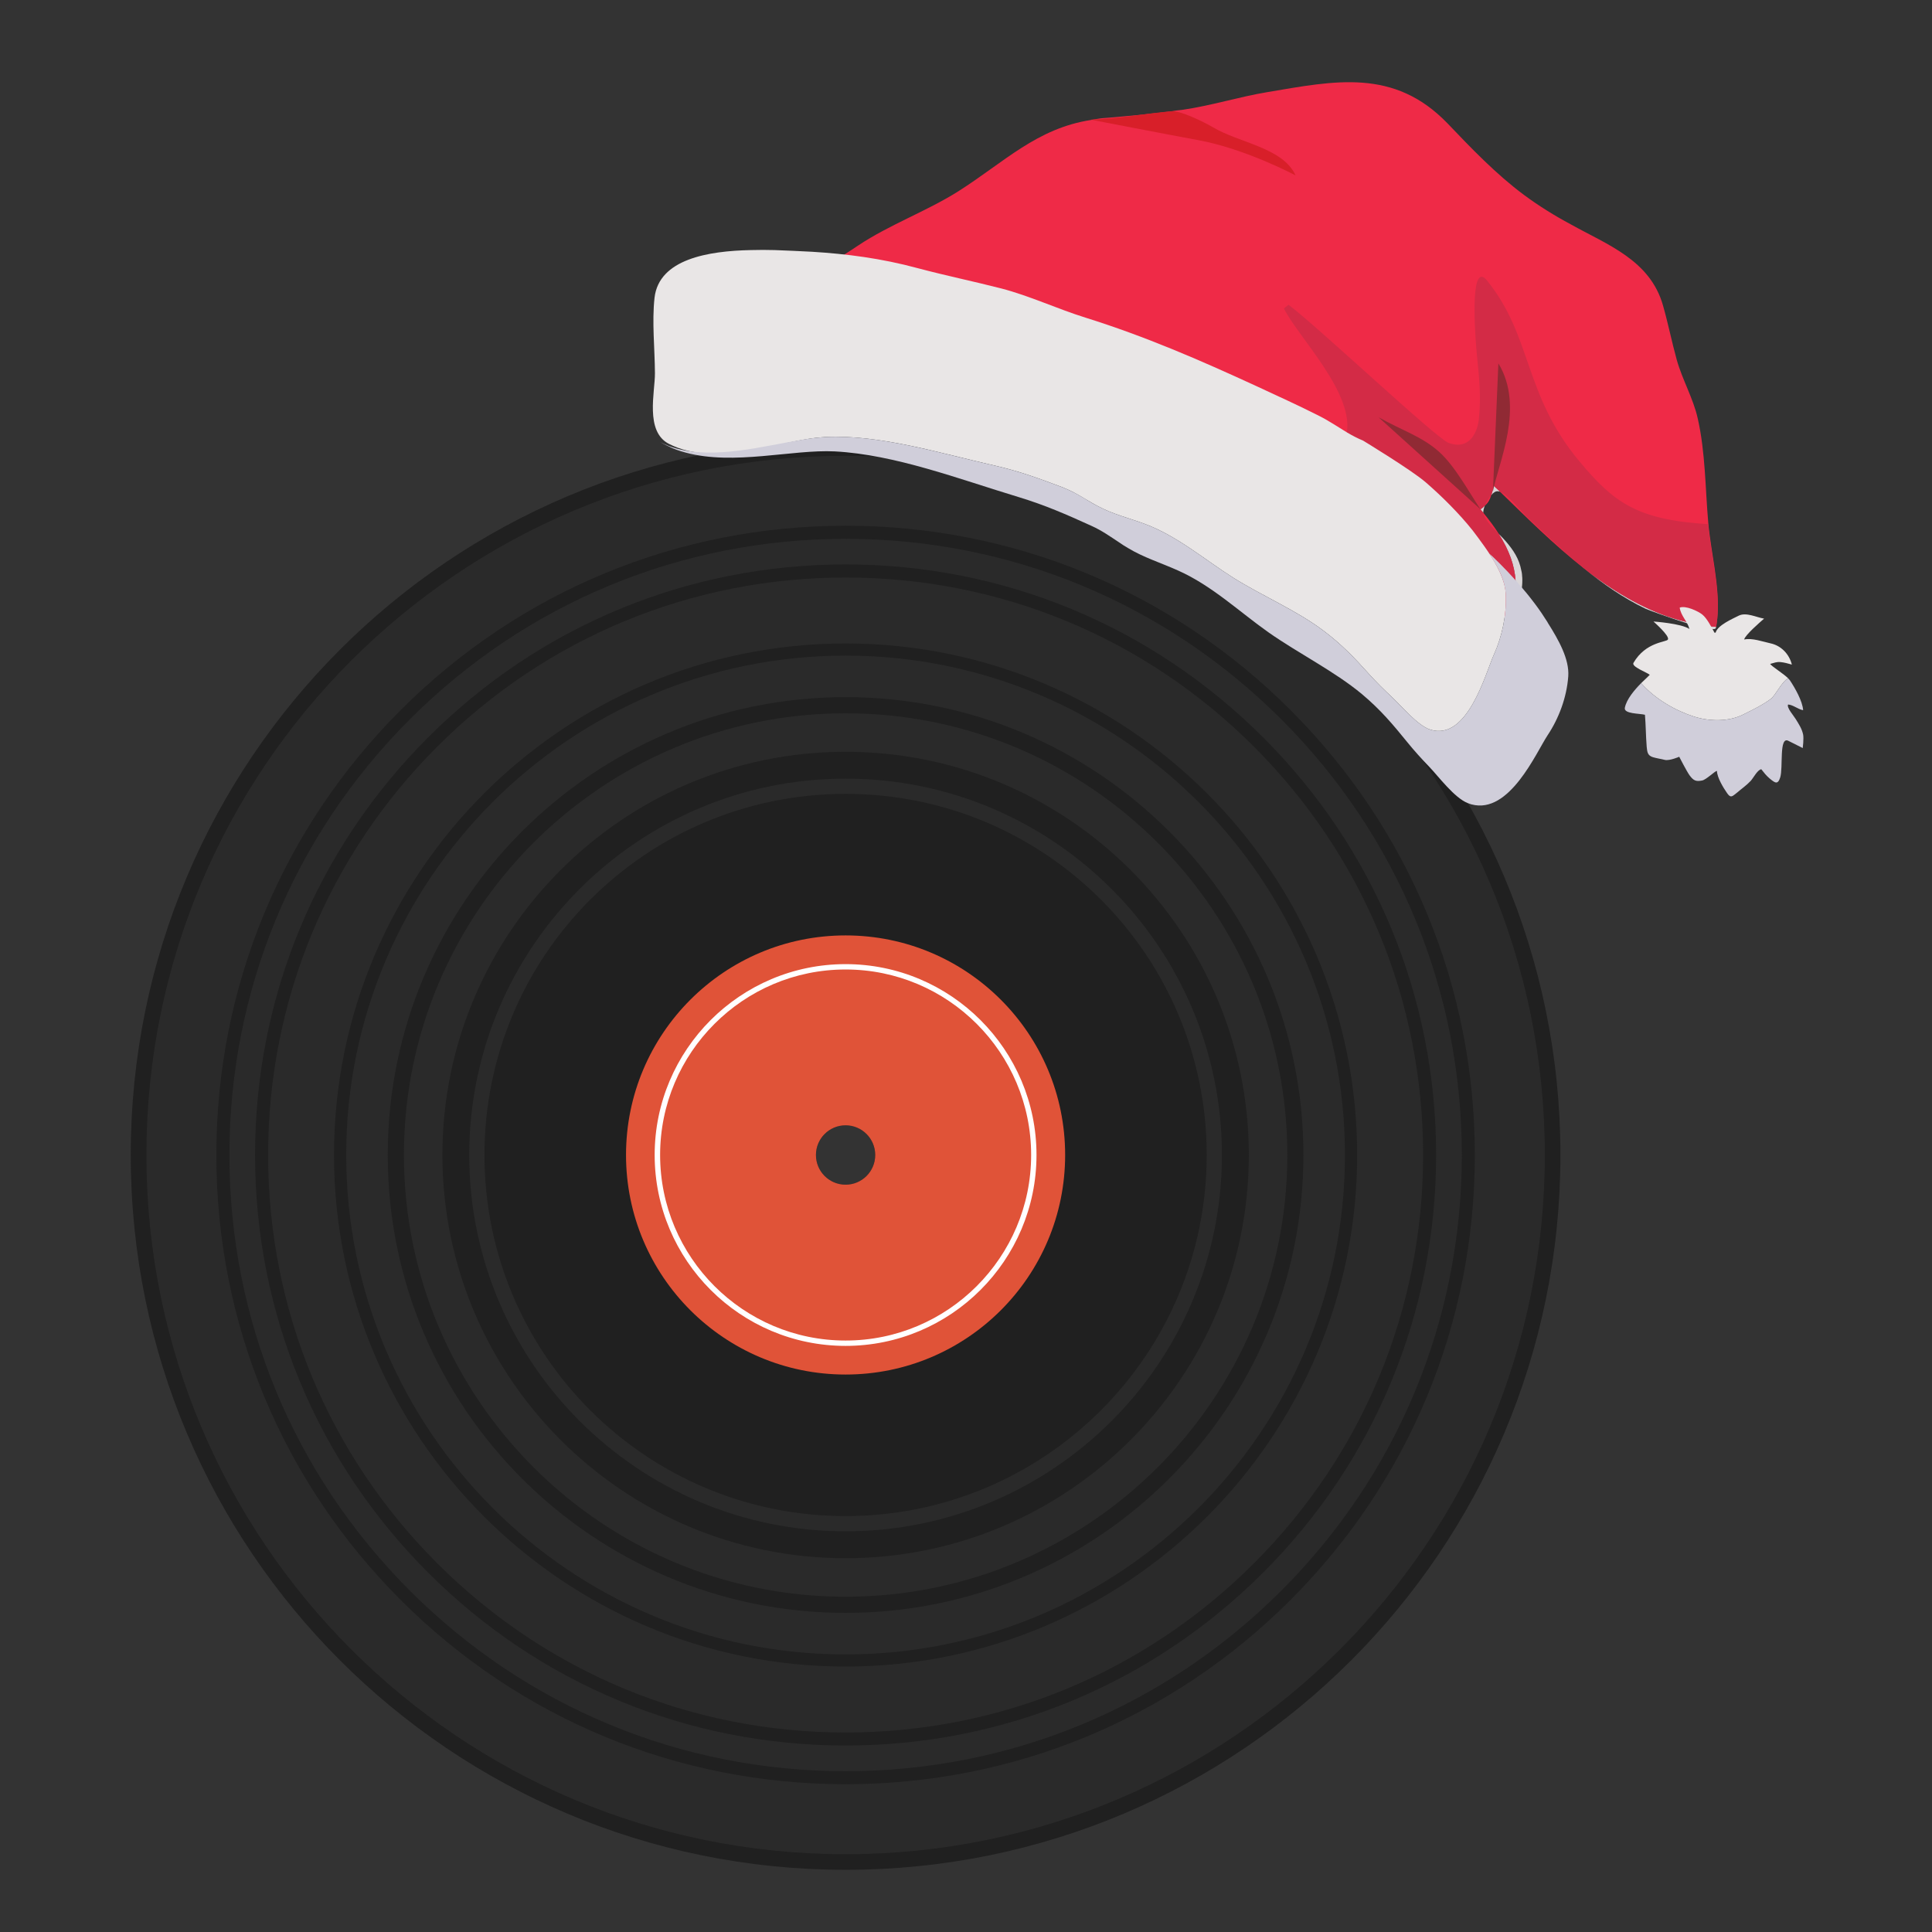 <?xml version="1.0" encoding="UTF-8"?><svg xmlns="http://www.w3.org/2000/svg" xmlns:xlink="http://www.w3.org/1999/xlink" contentScriptType="text/ecmascript" width="112.5" zoomAndPan="magnify" contentStyleType="text/css" viewBox="0 0 112.5 112.5" height="112.5" preserveAspectRatio="xMidYMid meet" version="1.0"><rect x="0" y="0" width="112.5" height="112.5" fill="#333333" stroke="none"/><defs><clipPath id="clip-0"><path d="M 7.613 25.629 L 90.863 25.629 L 90.863 108.879 L 7.613 108.879 Z M 7.613 25.629 " clip-rule="nonzero"/></clipPath><clipPath id="clip-1"><path d="M 94 39 L 105.051 39 L 105.051 47 L 94 47 Z M 94 39 " clip-rule="nonzero"/></clipPath></defs><g clip-path="url(#clip-0)"><path fill="rgb(12.549%, 12.549%, 12.549%)" d="M 49.238 25.629 C 26.25 25.629 7.613 44.266 7.613 67.254 C 7.613 90.246 26.25 108.879 49.238 108.879 C 72.227 108.879 90.863 90.246 90.863 67.254 C 90.863 44.266 72.227 25.629 49.238 25.629 Z M 49.238 68.984 C 48.285 68.984 47.512 68.211 47.512 67.254 C 47.512 66.301 48.285 65.527 49.238 65.527 C 50.191 65.527 50.965 66.301 50.965 67.254 C 50.965 68.211 50.191 68.984 49.238 68.984 Z M 49.238 68.984 " fill-opacity="1" fill-rule="nonzero"/></g><path fill="rgb(100%, 100%, 100%)" d="M 49.238 26.543 C 26.754 26.543 8.527 44.77 8.527 67.254 C 8.527 89.738 26.754 107.969 49.238 107.969 C 71.723 107.969 89.953 89.738 89.953 67.254 C 89.953 44.77 71.723 26.543 49.238 26.543 Z M 49.238 68.984 C 48.285 68.984 47.512 68.211 47.512 67.254 C 47.512 66.301 48.285 65.527 49.238 65.527 C 50.191 65.527 50.965 66.301 50.965 67.254 C 50.965 68.211 50.191 68.984 49.238 68.984 Z M 49.238 68.984 " fill-opacity="0.047" fill-rule="nonzero"/><path fill="rgb(12.549%, 12.549%, 12.549%)" d="M 49.238 46.227 C 37.625 46.227 28.211 55.641 28.211 67.254 C 28.211 78.867 37.625 88.281 49.238 88.281 C 60.852 88.281 70.266 78.867 70.266 67.254 C 70.266 55.641 60.852 46.227 49.238 46.227 Z M 49.238 68.984 C 48.285 68.984 47.512 68.211 47.512 67.254 C 47.512 66.301 48.285 65.527 49.238 65.527 C 50.191 65.527 50.965 66.301 50.965 67.254 C 50.965 68.211 50.191 68.984 49.238 68.984 Z M 49.238 68.984 " fill-opacity="1" fill-rule="nonzero"/><path fill="rgb(87.839%, 32.549%, 21.959%)" d="M 49.238 54.469 C 42.18 54.469 36.453 60.195 36.453 67.254 C 36.453 74.316 42.18 80.039 49.238 80.039 C 56.301 80.039 62.023 74.316 62.023 67.254 C 62.023 60.195 56.301 54.469 49.238 54.469 Z M 49.238 68.984 C 48.285 68.984 47.512 68.211 47.512 67.254 C 47.512 66.301 48.285 65.527 49.238 65.527 C 50.191 65.527 50.965 66.301 50.965 67.254 C 50.965 68.211 50.191 68.984 49.238 68.984 Z M 49.238 68.984 " fill-opacity="1" fill-rule="nonzero"/><path fill="rgb(100%, 100%, 100%)" d="M 49.238 78.371 C 43.109 78.371 38.121 73.387 38.121 67.254 C 38.121 61.125 43.109 56.141 49.238 56.141 C 55.367 56.141 60.355 61.125 60.355 67.254 C 60.355 73.387 55.367 78.371 49.238 78.371 Z M 49.238 56.453 C 43.281 56.453 38.438 61.297 38.438 67.254 C 38.438 73.211 43.281 78.059 49.238 78.059 C 55.195 78.059 60.043 73.211 60.043 67.254 C 60.043 61.297 55.195 56.453 49.238 56.453 Z M 49.238 56.453 " fill-opacity="1" fill-rule="nonzero"/><path fill="rgb(12.549%, 12.549%, 12.549%)" d="M 49.238 101.641 C 40.055 101.641 31.418 98.066 24.926 91.57 C 18.43 85.074 14.852 76.441 14.852 67.254 C 14.852 58.07 18.43 49.434 24.926 42.941 C 31.418 36.445 40.055 32.867 49.238 32.867 C 58.426 32.867 67.059 36.445 73.555 42.941 C 80.051 49.434 83.625 58.07 83.625 67.254 C 83.625 76.441 80.051 85.074 73.555 91.57 C 67.059 98.066 58.426 101.641 49.238 101.641 Z M 49.238 33.629 C 40.258 33.629 31.812 37.125 25.461 43.477 C 19.109 49.828 15.613 58.273 15.613 67.254 C 15.613 76.238 19.109 84.684 25.461 91.031 C 31.812 97.383 40.258 100.883 49.238 100.883 C 58.223 100.883 66.664 97.383 73.016 91.031 C 79.367 84.684 82.867 76.238 82.867 67.254 C 82.867 58.273 79.367 49.828 73.016 43.477 C 66.664 37.125 58.223 33.629 49.238 33.629 Z M 49.238 33.629 " fill-opacity="1" fill-rule="nonzero"/><path fill="rgb(12.549%, 12.549%, 12.549%)" d="M 49.238 103.895 C 39.453 103.895 30.25 100.086 23.332 93.164 C 16.41 86.242 12.598 77.043 12.598 67.254 C 12.598 57.469 16.41 48.266 23.332 41.348 C 30.25 34.426 39.453 30.613 49.238 30.613 C 59.027 30.613 68.227 34.426 75.148 41.348 C 82.066 48.266 85.879 57.469 85.879 67.254 C 85.879 77.043 82.066 86.242 75.148 93.164 C 68.227 100.086 59.027 103.895 49.238 103.895 Z M 49.238 31.375 C 39.656 31.375 30.645 35.109 23.867 41.883 C 17.09 48.66 13.359 57.672 13.359 67.254 C 13.359 76.84 17.09 85.848 23.867 92.625 C 30.645 99.402 39.656 103.137 49.238 103.137 C 58.824 103.137 67.832 99.402 74.609 92.625 C 81.387 85.852 85.121 76.84 85.121 67.254 C 85.121 57.672 81.387 48.66 74.609 41.883 C 67.832 35.109 58.824 31.375 49.238 31.375 Z M 49.238 31.375 " fill-opacity="1" fill-rule="nonzero"/><path fill="rgb(12.549%, 12.549%, 12.549%)" d="M 49.238 93.918 C 34.539 93.918 22.578 81.957 22.578 67.254 C 22.578 52.555 34.539 40.594 49.238 40.594 C 63.941 40.594 75.898 52.555 75.898 67.254 C 75.898 81.957 63.941 93.918 49.238 93.918 Z M 49.238 41.535 C 35.055 41.535 23.52 53.074 23.52 67.254 C 23.52 81.438 35.055 92.977 49.238 92.977 C 63.422 92.977 74.961 81.438 74.961 67.254 C 74.961 53.074 63.422 41.535 49.238 41.535 Z M 49.238 41.535 " fill-opacity="1" fill-rule="nonzero"/><path fill="rgb(12.549%, 12.549%, 12.549%)" d="M 49.238 90.734 C 36.293 90.734 25.762 80.203 25.762 67.254 C 25.762 54.309 36.293 43.777 49.238 43.777 C 62.184 43.777 72.719 54.309 72.719 67.254 C 72.719 80.203 62.184 90.734 49.238 90.734 Z M 49.238 45.34 C 37.156 45.34 27.324 55.172 27.324 67.254 C 27.324 79.34 37.156 89.168 49.238 89.168 C 61.324 89.168 71.152 79.34 71.152 67.254 C 71.152 55.172 61.324 45.34 49.238 45.34 Z M 49.238 45.34 " fill-opacity="1" fill-rule="nonzero"/><path fill="rgb(12.549%, 12.549%, 12.549%)" d="M 49.238 97.043 C 32.812 97.043 19.449 83.68 19.449 67.254 C 19.449 50.832 32.812 37.469 49.238 37.469 C 65.664 37.469 79.027 50.832 79.027 67.254 C 79.027 83.68 65.664 97.043 49.238 97.043 Z M 49.238 38.176 C 33.207 38.176 20.16 51.223 20.16 67.254 C 20.16 83.289 33.207 96.336 49.238 96.336 C 65.273 96.336 78.316 83.289 78.316 67.254 C 78.316 51.223 65.273 38.176 49.238 38.176 Z M 49.238 38.176 " fill-opacity="1" fill-rule="nonzero"/><path fill="rgb(93.729%, 16.469%, 27.84%)" d="M 99.473 30.453 C 99.297 28.469 99.309 26.34 98.859 24.367 C 98.605 23.215 97.961 22.109 97.637 20.953 C 97.344 19.891 97.137 18.844 96.84 17.801 C 96.094 15.137 93.582 14.25 91.457 13.059 C 90.539 12.57 89.578 11.973 88.738 11.348 C 87.105 10.133 85.672 8.633 84.277 7.172 C 81.168 3.961 77.723 4.703 73.805 5.363 C 72.133 5.641 70.555 6.148 68.852 6.395 C 68.637 6.418 68.426 6.438 68.23 6.48 C 68.125 6.488 68.016 6.5 67.906 6.516 C 67.582 6.559 67.176 6.602 66.879 6.629 C 66.84 6.629 66.797 6.641 66.754 6.645 C 66.684 6.652 66.625 6.66 66.574 6.668 C 66.484 6.672 66.402 6.688 66.309 6.695 C 65.898 6.73 64.797 6.84 64.234 6.879 C 64.031 6.891 63.859 6.934 63.668 6.961 C 63.633 6.969 63.602 6.977 63.57 6.977 L 63.562 6.977 L 63.543 6.984 C 60.371 7.469 58.469 9.449 55.793 11.145 C 53.934 12.316 51.809 13.07 49.969 14.297 C 49.715 14.465 49.445 14.648 49.168 14.82 C 48.781 15.074 48.387 15.312 48.02 15.5 C 47.957 15.527 47.871 15.574 47.785 15.605 C 47.172 15.852 46.375 16.004 45.914 16.406 C 45.891 16.43 45.871 16.445 45.859 16.465 C 46.59 16.387 47.395 16.625 48.168 16.914 C 48.668 17.09 49.141 17.293 49.578 17.445 C 51.547 18.125 53.395 19.031 55.262 19.832 C 56.637 20.438 58.094 21.109 59.477 21.801 C 60.598 22.391 61.773 22.832 62.926 23.363 C 64.645 24.156 66.289 25.148 68.035 25.953 C 68.797 26.289 69.578 26.688 70.371 27.039 C 70.91 27.285 71.453 27.508 72.004 27.691 C 74.094 28.359 75.941 29.457 77.852 30.523 C 78.031 30.625 78.219 30.727 78.402 30.828 C 79.301 31.328 80.32 31.727 81.176 32.355 C 81.863 32.855 82.484 33.523 83.246 33.797 C 83.961 34.043 84.586 34.168 85.191 34.43 C 85.441 34.531 85.68 34.66 85.918 34.836 C 86.191 35.031 86.5 35.293 86.836 35.527 L 86.852 35.527 C 87.09 35.688 87.336 35.828 87.598 35.926 L 87.609 35.934 C 87.738 35.969 87.906 36.004 88.039 36.004 L 88.039 35.996 C 88.223 35.211 88.309 34.496 88.25 33.797 L 88.25 33.789 C 88.184 32.91 87.883 32.055 87.273 31.086 C 87.027 30.695 86.73 30.293 86.371 29.859 L 86.371 29.855 C 86.312 29.793 86.258 29.723 86.207 29.652 C 86.309 29.594 86.383 29.523 86.457 29.449 L 86.465 29.441 C 86.668 29.27 86.766 29.07 86.836 28.828 L 86.836 28.82 C 86.879 28.723 86.906 28.613 86.934 28.5 L 86.938 28.469 L 86.938 28.453 C 86.957 28.402 86.961 28.34 86.969 28.281 C 86.992 28.289 86.996 28.297 86.996 28.305 C 87.121 28.414 87.234 28.523 87.34 28.625 C 88.887 30.129 90.473 31.715 92.203 33.07 L 92.211 33.078 L 92.227 33.078 L 92.227 33.086 C 92.246 33.105 92.27 33.121 92.293 33.141 L 92.297 33.141 C 92.484 33.293 92.66 33.43 92.852 33.57 C 94.488 34.758 96.242 35.746 98.188 36.211 L 98.203 36.223 L 98.211 36.223 C 98.672 36.336 99.141 36.414 99.625 36.473 L 99.637 36.473 C 99.73 36.48 99.832 36.492 99.926 36.504 L 99.93 36.504 C 99.945 36.422 99.961 36.32 99.969 36.234 L 99.973 36.223 C 99.996 36.074 100.004 35.938 100.012 35.797 C 100.141 34.102 99.613 32.074 99.473 30.453 " fill-opacity="1" fill-rule="nonzero"/><path fill="rgb(85.489%, 83.919%, 84.709%)" d="M 99.762 36.633 C 99.75 36.633 99.734 36.633 99.723 36.629 C 99.43 36.625 98.863 36.484 98.238 36.293 C 97.191 35.969 95.996 35.527 95.809 35.441 C 94.543 34.832 93.387 34.027 92.293 33.141 L 92.297 33.141 C 92.484 33.293 92.66 33.43 92.852 33.57 C 94.488 34.758 96.242 35.746 98.188 36.211 L 98.203 36.223 L 98.211 36.223 C 98.672 36.336 99.141 36.414 99.625 36.473 L 99.637 36.473 C 99.73 36.48 99.832 36.492 99.926 36.504 L 99.93 36.504 C 99.926 36.523 99.918 36.551 99.914 36.57 C 99.902 36.609 99.852 36.633 99.762 36.633 M 99.961 36.312 C 99.961 36.285 99.965 36.258 99.969 36.234 L 99.973 36.223 L 99.969 36.234 C 99.965 36.262 99.965 36.285 99.961 36.312 M 88.129 36.191 C 88.113 36.145 88.09 36.098 88.078 36.059 C 88.066 36.043 88.051 36.02 88.039 36.004 L 88.039 35.996 C 88.223 35.211 88.309 34.496 88.25 33.797 L 88.25 33.789 C 88.184 32.91 87.883 32.055 87.273 31.09 C 87.426 31.246 87.566 31.383 87.668 31.504 C 88.129 32.035 88.461 32.543 88.586 33.219 C 88.605 33.293 88.617 33.359 88.625 33.43 C 88.633 33.488 88.637 33.543 88.637 33.602 L 88.641 33.625 C 88.688 34.484 88.359 35.336 88.141 36.16 L 88.129 36.191 M 99.996 36.012 C 100.004 35.941 100.008 35.867 100.012 35.797 C 100.016 35.707 100.023 35.613 100.027 35.523 C 100.023 35.688 100.012 35.852 99.996 36.012 M 92.285 33.133 C 92.258 33.117 92.242 33.102 92.223 33.086 L 92.215 33.078 L 92.227 33.078 L 92.227 33.086 C 92.246 33.102 92.266 33.117 92.285 33.133 M 86.371 29.867 C 86.371 29.863 86.371 29.863 86.371 29.859 L 86.371 29.855 C 86.312 29.793 86.258 29.723 86.207 29.652 C 86.309 29.594 86.383 29.523 86.457 29.449 L 86.461 29.449 C 86.457 29.449 86.457 29.453 86.457 29.453 C 86.402 29.609 86.363 29.754 86.371 29.859 C 86.371 29.863 86.371 29.863 86.371 29.867 M 86.836 28.824 L 86.836 28.82 C 86.879 28.723 86.906 28.613 86.934 28.5 L 86.938 28.469 L 86.938 28.453 C 86.957 28.402 86.961 28.34 86.969 28.281 C 86.992 28.289 86.996 28.297 86.996 28.305 C 87.121 28.414 87.234 28.523 87.34 28.625 C 87.344 28.629 87.344 28.629 87.344 28.629 C 87.289 28.613 87.23 28.605 87.18 28.605 C 87.176 28.605 87.176 28.605 87.172 28.605 C 87.074 28.609 86.957 28.691 86.844 28.816 C 86.844 28.82 86.84 28.824 86.836 28.824 " fill-opacity="1" fill-rule="nonzero"/><path fill="rgb(82.75%, 16.859%, 27.449%)" d="M 99.93 36.504 L 99.926 36.504 C 99.832 36.492 99.73 36.48 99.637 36.473 L 99.625 36.473 C 99.141 36.414 98.672 36.336 98.211 36.223 L 98.203 36.223 L 98.188 36.211 C 96.242 35.746 94.488 34.758 92.852 33.57 C 92.66 33.43 92.484 33.293 92.297 33.141 L 92.293 33.141 C 92.289 33.137 92.285 33.133 92.285 33.133 C 92.266 33.117 92.246 33.102 92.227 33.086 L 92.227 33.078 L 92.215 33.078 L 92.207 33.07 C 91.043 32.125 89.961 31.082 88.867 30.051 C 88.574 29.773 87.82 28.816 87.344 28.629 C 87.344 28.629 87.344 28.629 87.34 28.625 C 87.234 28.523 87.121 28.414 86.996 28.305 C 86.996 28.297 86.992 28.289 86.969 28.281 C 86.961 28.34 86.957 28.402 86.938 28.453 L 86.938 28.469 L 86.934 28.5 C 86.906 28.613 86.879 28.723 86.836 28.82 L 86.836 28.824 C 86.691 28.992 86.555 29.23 86.461 29.449 L 86.457 29.449 C 86.383 29.523 86.309 29.594 86.207 29.652 C 86.258 29.723 86.312 29.793 86.371 29.855 L 86.371 29.859 C 86.371 29.863 86.371 29.863 86.371 29.867 C 86.375 29.879 86.371 29.891 86.375 29.902 C 86.477 30.285 86.898 30.719 87.27 31.082 C 87.27 31.086 87.27 31.086 87.273 31.09 C 87.883 32.055 88.184 32.91 88.25 33.789 L 88.25 33.797 C 88.309 34.496 88.223 35.211 88.039 35.996 L 88.039 36.004 C 88.039 36.004 88.039 36 88.039 36 C 88.004 35.926 87.953 35.852 87.906 35.789 L 87.887 35.773 C 87.547 35.332 86.992 35.031 86.625 34.598 L 86.621 34.598 L 86.609 34.59 C 86.301 34.219 86.223 33.816 85.883 33.492 C 85.637 33.242 85.277 33.047 85.012 32.793 C 84.66 32.48 84.418 32.113 84.203 31.738 C 84.121 31.582 84.047 31.43 83.969 31.273 C 83.758 30.844 83.551 30.398 83.266 29.992 C 82.648 29.133 82.219 28.301 81.43 27.586 C 80.91 27.098 78.273 26.059 78.391 25.371 L 78.391 25.355 C 78.973 22.973 75.574 19.621 74.762 17.961 C 74.852 17.891 74.945 17.82 75.031 17.746 C 76.797 19.078 83.613 25.512 84.348 25.789 C 84.547 25.859 84.727 25.895 84.887 25.895 C 85.652 25.895 86.043 25.152 86.121 24.344 C 86.25 23.059 86.125 21.906 86.008 20.762 C 85.91 19.77 85.629 16.117 86.273 16.117 C 86.367 16.117 86.477 16.191 86.605 16.355 C 89.246 19.641 88.707 22.949 91.961 26.855 C 93.961 29.254 95.301 30.262 99.461 30.523 C 99.59 32.039 100.062 33.895 100.027 35.523 C 100.023 35.613 100.016 35.707 100.012 35.797 C 100.008 35.867 100.004 35.941 99.996 36.012 C 99.992 36.082 99.984 36.152 99.973 36.223 L 99.969 36.234 C 99.965 36.258 99.961 36.285 99.961 36.312 C 99.949 36.379 99.938 36.441 99.93 36.5 C 99.93 36.5 99.93 36.5 99.93 36.504 " fill-opacity="1" fill-rule="nonzero"/><path fill="rgb(91.37%, 90.199%, 90.199%)" d="M 83.27 42.48 C 82.543 42.242 81.598 41.102 81.055 40.594 C 80.574 40.148 80.152 39.727 79.734 39.266 C 78.875 38.309 78.137 37.531 77.059 36.719 C 75.492 35.539 73.504 34.703 71.805 33.637 C 70.148 32.586 68.566 31.223 66.695 30.52 C 65.742 30.164 64.828 29.953 63.941 29.48 C 63.242 29.113 62.742 28.738 62.035 28.445 C 61.984 28.422 61.941 28.402 61.891 28.383 C 60.539 27.871 59.352 27.438 57.965 27.121 C 54.66 26.371 51.238 25.301 48.078 25.445 C 47.91 25.457 47.734 25.469 47.555 25.488 C 45.375 25.738 42.621 26.812 40.199 26.277 L 40.184 26.277 C 40.121 26.266 40.051 26.25 39.984 26.23 C 39.629 26.145 39.285 26.016 38.949 25.844 C 37.543 25.121 38.145 22.824 38.137 21.73 C 38.129 20.293 37.957 18.742 38.113 17.34 C 38.371 15.09 41.23 14.613 43.711 14.562 C 44.203 14.547 44.672 14.551 45.109 14.562 C 45.836 14.59 46.559 14.621 47.285 14.66 C 49.297 14.785 51.309 15.039 53.445 15.617 C 55.059 16.047 56.691 16.383 58.305 16.797 C 59.961 17.227 61.57 17.988 63.219 18.5 C 66.695 19.59 69.836 20.953 73.137 22.473 C 74.359 23.043 75.602 23.602 76.816 24.219 C 77.371 24.496 77.922 24.871 78.465 25.199 C 78.766 25.375 79.066 25.531 79.371 25.656 C 79.371 25.656 82.195 27.371 83.016 28.082 C 83.965 28.902 84.977 29.914 85.746 30.879 C 85.859 31.023 85.965 31.164 86.07 31.309 C 86.289 31.609 86.52 31.922 86.73 32.246 C 86.789 32.34 86.852 32.438 86.914 32.535 C 86.977 32.641 87.051 32.758 87.105 32.871 C 87.156 32.957 87.207 33.043 87.238 33.129 L 87.246 33.129 C 87.289 33.211 87.328 33.301 87.363 33.379 C 87.543 33.785 87.66 34.188 87.68 34.586 C 87.734 35.828 87.457 37.086 86.988 38.121 C 86.496 39.223 85.445 43.191 83.27 42.48 " fill-opacity="1" fill-rule="nonzero"/><path fill="rgb(81.569%, 80.779%, 85.489%)" d="M 90.117 42.812 C 89.453 43.82 87.895 47.434 85.688 46.84 C 85.672 46.836 85.66 46.832 85.633 46.824 C 85.582 46.809 85.516 46.785 85.461 46.762 C 84.684 46.453 83.777 45.227 83.234 44.66 C 82.762 44.172 82.348 43.711 81.945 43.215 C 81.105 42.18 80.391 41.328 79.301 40.414 C 77.703 39.086 75.609 38.047 73.867 36.824 C 72.156 35.617 70.578 34.102 68.594 33.219 C 67.582 32.766 66.586 32.461 65.672 31.906 C 65.484 31.797 65.32 31.691 65.16 31.578 C 64.629 31.23 64.172 30.898 63.539 30.613 C 62.098 29.957 60.844 29.41 59.34 28.953 C 55.777 27.875 52.129 26.473 48.609 26.285 C 46.152 26.16 42.734 27.117 39.926 26.355 C 39.574 26.262 39.23 26.145 38.902 25.977 L 38.895 25.973 C 38.742 25.906 38.602 25.832 38.457 25.75 C 38.605 25.824 38.746 25.887 38.902 25.949 L 38.914 25.957 C 39.254 26.086 39.609 26.184 39.977 26.246 C 40.043 26.258 40.121 26.27 40.184 26.277 L 40.203 26.281 C 42.629 26.617 45.465 25.711 47.555 25.488 C 47.734 25.469 47.91 25.457 48.078 25.445 C 51.238 25.301 54.66 26.371 57.965 27.121 C 59.352 27.438 60.539 27.871 61.891 28.383 C 61.941 28.402 61.984 28.422 62.035 28.445 C 62.395 28.594 62.703 28.762 63.012 28.941 C 63.164 29.031 63.309 29.117 63.457 29.211 C 63.613 29.301 63.77 29.395 63.941 29.48 C 64.828 29.953 65.742 30.164 66.695 30.52 C 68.566 31.223 70.148 32.586 71.805 33.637 C 73.504 34.703 75.492 35.539 77.059 36.719 C 78.137 37.531 78.875 38.309 79.734 39.266 C 80.152 39.727 80.574 40.148 81.055 40.594 C 81.598 41.102 82.543 42.242 83.27 42.48 C 85.445 43.191 86.496 39.223 86.988 38.121 C 87.457 37.086 87.734 35.828 87.68 34.586 C 87.672 34.473 87.656 34.363 87.637 34.25 C 87.574 33.875 87.438 33.508 87.246 33.129 L 87.238 33.129 L 87.223 33.09 C 87.188 33.02 87.148 32.941 87.105 32.871 C 86.992 32.66 86.863 32.453 86.73 32.246 C 86.82 32.32 86.898 32.391 86.961 32.453 C 87.508 32.977 88.062 33.559 88.57 34.152 L 88.582 34.168 C 88.645 34.242 88.715 34.328 88.773 34.398 C 88.797 34.422 88.82 34.453 88.844 34.48 C 88.961 34.617 89.066 34.754 89.176 34.895 C 89.457 35.254 89.723 35.621 89.941 35.969 C 89.996 36.051 90.047 36.133 90.102 36.215 C 90.109 36.234 90.125 36.254 90.133 36.273 C 90.766 37.277 91.387 38.379 91.32 39.379 C 91.23 40.617 90.766 41.84 90.117 42.812 " fill-opacity="1" fill-rule="nonzero"/><path fill="rgb(56.47%, 16.469%, 20.389%)" d="M 86.203 29.652 C 85.527 28.633 84.715 27.129 83.801 26.312 C 82.797 25.41 81.598 25.047 80.273 24.297 L 86.203 29.652 " fill-opacity="1" fill-rule="nonzero"/><path fill="rgb(56.47%, 16.469%, 20.389%)" d="M 87.25 21.16 C 88.797 23.695 87.25 26.965 86.934 28.602 L 87.25 21.16 " fill-opacity="1" fill-rule="nonzero"/><path fill="rgb(84.709%, 12.16%, 16.08%)" d="M 63.516 6.969 C 65.094 6.918 66.73 6.602 68.23 6.477 C 68.727 6.434 70.051 7.074 70.629 7.41 C 72.16 8.324 74.711 8.598 75.441 10.215 C 75.441 10.215 72.543 8.664 69.75 8.156 C 68.188 7.871 63.516 6.969 63.516 6.969 " fill-opacity="1" fill-rule="nonzero"/><path fill="rgb(91.37%, 90.199%, 90.199%)" d="M 103.121 40.691 C 102.648 41.051 102.023 41.348 101.492 41.613 C 100.66 42.031 99.535 42.012 98.633 41.723 C 97.555 41.379 96.375 40.703 95.562 39.781 C 95.793 39.555 95.996 39.375 96.066 39.293 C 95.898 39.152 94.984 38.824 95.117 38.598 C 95.836 37.367 97.023 37.402 97.121 37.242 C 97.246 37.031 96.281 36.191 96.281 36.191 C 96.281 36.191 97.887 36.297 98.375 36.625 C 98.262 36.18 97.871 35.855 97.809 35.383 C 98.141 35.242 98.883 35.586 99.125 35.785 C 99.398 36 99.668 36.535 99.836 36.844 L 99.902 36.836 C 100.012 36.406 100.891 36.031 101.25 35.848 C 101.68 35.637 102.277 35.949 102.723 36.023 C 102.484 36.23 101.617 36.98 101.562 37.238 C 102.031 37.137 102.625 37.359 103.109 37.465 C 103.703 37.594 104.184 38.074 104.34 38.699 C 104.129 38.641 103.906 38.574 103.695 38.555 C 103.453 38.527 103.316 38.598 103.074 38.66 C 103.199 38.832 103.844 39.215 104.129 39.504 C 103.777 39.648 103.391 40.488 103.121 40.691 " fill-opacity="1" fill-rule="nonzero"/><g clip-path="url(#clip-1)"><path fill="rgb(81.569%, 80.779%, 85.489%)" d="M 98.633 41.723 C 99.535 42.012 100.66 42.031 101.492 41.613 C 102.023 41.348 102.648 41.051 103.121 40.691 C 103.391 40.488 103.777 39.648 104.129 39.504 C 104.164 39.539 104.195 39.574 104.219 39.605 C 104.516 40.047 104.965 40.832 104.996 41.355 C 104.684 41.297 104.43 41.051 104.121 41.023 C 104.02 41.199 104.461 41.695 104.559 41.863 C 104.746 42.168 104.922 42.426 104.996 42.773 C 105.043 43.012 104.973 43.559 104.973 43.559 C 104.973 43.559 104.277 43.211 104.141 43.141 C 103.578 42.844 103.844 44.707 103.66 45.273 C 103.52 45.707 103.363 45.594 103.047 45.332 C 102.844 45.16 102.723 45 102.559 44.793 C 102.34 44.824 102.105 45.289 101.949 45.465 C 101.688 45.742 101.398 45.938 101.117 46.18 C 100.848 46.395 100.773 46.48 100.562 46.176 C 100.355 45.879 99.984 45.273 99.977 44.887 C 99.852 44.902 99.355 45.402 99.113 45.449 C 98.758 45.516 98.621 45.465 98.387 45.152 C 98.219 44.922 97.781 44.066 97.781 44.066 C 97.781 44.066 97.23 44.309 96.949 44.25 C 96.723 44.191 96.48 44.16 96.258 44.094 C 95.941 44 95.918 43.801 95.887 43.488 C 95.836 42.859 95.836 42.215 95.785 41.621 C 95.469 41.539 94.551 41.574 94.613 41.219 C 94.711 40.715 95.176 40.172 95.562 39.781 C 96.375 40.703 97.555 41.379 98.633 41.723 " fill-opacity="1" fill-rule="nonzero"/></g></svg>
